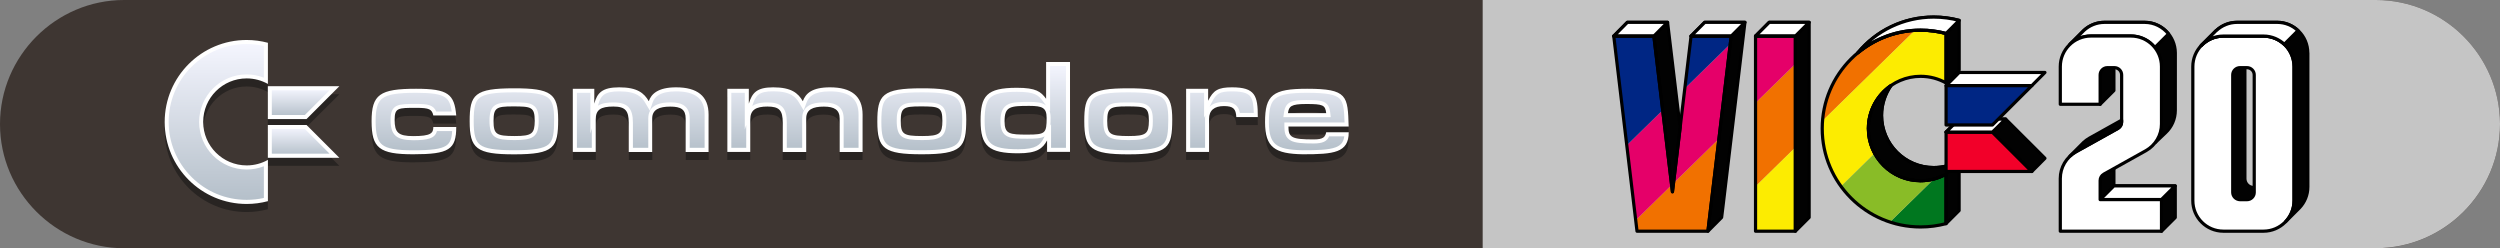 <?xml version="1.0" encoding="utf-8"?>
<!-- Generator: Adobe Illustrator 25.4.1, SVG Export Plug-In . SVG Version: 6.00 Build 0)  -->
<svg version="1.1" id="Layer_1" xmlns="http://www.w3.org/2000/svg" xmlns:xlink="http://www.w3.org/1999/xlink" x="0px" y="0px"
	 viewBox="0 0 3839 381.2" style="enable-background:new 0 0 3839 381.2;" xml:space="preserve">
<rect x="0" y="0" width="3839" height="381.2" fill="#808080" stroke="none"/>
<style type="text/css">
	.st0{fill-rule:evenodd;clip-rule:evenodd;fill:#3E3632;}
	.st1{fill:#282422;}
	.st2{fill:#C5C5C5;}
	.st3{fill:#020202;stroke:#000000;stroke-width:4.783;stroke-linecap:round;stroke-linejoin:round;stroke-miterlimit:10;}
	.st4{clip-path:url(#SVGID_00000013165732932554217330000010644272101562427070_);}
	.st5{fill:#002684;stroke:#231F20;stroke-width:0.797;stroke-linecap:round;stroke-linejoin:round;stroke-miterlimit:10;}
	.st6{fill:#00771F;}
	.st7{fill:#89BC27;}
	.st8{fill:#FCEC01;}
	.st9{fill:#F17100;}
	.st10{fill:#E50069;}
	.st11{clip-path:url(#SVGID_00000044864994985078803030000014776528977465654719_);}
	.st12{stroke:#000000;stroke-width:4.783;stroke-linecap:round;stroke-linejoin:round;stroke-miterlimit:10;}
	.st13{fill:#FFFFFF;stroke:#000000;stroke-width:4.783;stroke-linecap:round;stroke-linejoin:round;stroke-miterlimit:10;}
	.st14{fill:#020202;}
	.st15{fill:none;stroke:#000000;stroke-width:4.783;stroke-linecap:round;stroke-linejoin:round;stroke-miterlimit:10;}
	.st16{fill:#F20029;stroke:#000000;stroke-width:4.783;stroke-linecap:round;stroke-linejoin:round;stroke-miterlimit:10;}
	.st17{fill:#002684;stroke:#000000;stroke-width:4.783;stroke-linecap:round;stroke-linejoin:round;stroke-miterlimit:10;}
	.st18{fill:url(#SVGID_00000065063584368016584810000004557874976857344943_);}
	.st19{fill:#FFFFFF;}
	.st20{fill:url(#SVGID_00000117652276728698073930000011074898487667122052_);}
	.st21{fill:url(#SVGID_00000018228626553481175520000009412163673966184874_);}
	.st22{fill:url(#SVGID_00000173147604141474651570000006908424879053541795_);}
	.st23{clip-path:url(#SVGID_00000131332878724854674290000007514811987949351352_);}
	.st24{clip-path:url(#SVGID_00000106139203992977890670000004769858521302737070_);}
	.st25{clip-path:url(#SVGID_00000106840355980673167920000014266352146875241141_);}
	.st26{fill:#002684;}
	.st27{clip-path:url(#SVGID_00000083802456884373308720000000481302433484749752_);}
	.st28{clip-path:url(#SVGID_00000058549146414426486670000005538473693371676607_);}
	.st29{fill:#020202;stroke:#000000;stroke-width:4.928;stroke-linecap:round;stroke-linejoin:round;stroke-miterlimit:10;}
	.st30{fill:#FFFFFF;stroke:#000000;stroke-width:4.928;stroke-linecap:round;stroke-linejoin:round;stroke-miterlimit:10;}
	.st31{fill:#F20029;stroke:#000000;stroke-width:4.928;stroke-linecap:round;stroke-linejoin:round;stroke-miterlimit:10;}
	.st32{fill:#002684;stroke:#000000;stroke-width:4.928;stroke-linecap:round;stroke-linejoin:round;stroke-miterlimit:10;}
	.st33{fill:none;stroke:#000000;stroke-width:4.928;stroke-linecap:round;stroke-linejoin:round;stroke-miterlimit:10;}
	.st34{clip-path:url(#SVGID_00000159461382077554320180000003944798655509811383_);}
	.st35{clip-path:url(#SVGID_00000058559799419599311770000005456252058321360058_);}
	.st36{clip-path:url(#SVGID_00000033338431797643202410000012262481905271410601_);}
	.st37{fill:url(#SVGID_00000053502843681351349390000018261782737868894610_);}
	.st38{fill:url(#SVGID_00000172417421531091972830000011001732572341079954_);}
	.st39{fill:url(#SVGID_00000128476609107867062800000006961534863830033558_);}
	.st40{fill:url(#SVGID_00000074432379307546200380000000335576375335428286_);}
	.st41{clip-path:url(#SVGID_00000164501918576770609500000015334975675313438379_);}
	.st42{fill:#231F20;}
	.st43{clip-path:url(#SVGID_00000158028200520345582530000015761796501669041305_);}
	.st44{clip-path:url(#SVGID_00000121251952412473395770000011866283853471372703_);}
	.st45{fill:#F20029;}
	.st46{clip-path:url(#SVGID_00000127749324371319334610000001443440558019569558_);}
	.st47{clip-path:url(#SVGID_00000013889469565615307620000014150325930777353653_);}
	.st48{clip-path:url(#SVGID_00000028317948783382920900000008586746810167753139_);}
	.st49{clip-path:url(#SVGID_00000078027619147844597530000002324758623676053159_);}
	.st50{clip-path:url(#SVGID_00000077292635999327715240000010899489913449635726_);}
	.st51{clip-path:url(#SVGID_00000085932164550250941440000012191556694820967324_);}
	.st52{fill-rule:evenodd;clip-rule:evenodd;fill:#F20029;}
	.st53{fill-rule:evenodd;clip-rule:evenodd;fill:#FD7801;}
	.st54{fill-rule:evenodd;clip-rule:evenodd;fill:#F2F540;}
	.st55{fill-rule:evenodd;clip-rule:evenodd;fill:#48CC31;}
	.st56{fill-rule:evenodd;clip-rule:evenodd;fill:#14A3FD;}
	.st57{fill:url(#SVGID_00000070837278179888094730000013411996357964990860_);}
	.st58{fill:url(#SVGID_00000162353341891310118410000017507390928185479846_);}
	.st59{fill:url(#SVGID_00000054975998691777326960000004798839824926517156_);}
	.st60{fill:url(#SVGID_00000173136322715240451290000015005621259217339318_);}
	.st61{fill:url(#SVGID_00000056412250224294238290000009220745405858866359_);}
	.st62{fill:url(#SVGID_00000033369293126925087600000003649762141136698755_);}
	.st63{fill:url(#SVGID_00000029022387066188651470000004011940106041701523_);}
	.st64{fill:url(#SVGID_00000126308383993145893770000010355775996924401285_);}
	.st65{fill:url(#SVGID_00000075842231930105137510000011241096410121086103_);}
	.st66{fill:url(#SVGID_00000121251279284627435120000003967461780831277709_);}
	.st67{fill:url(#SVGID_00000155838031189028881160000014104118967466860943_);}
	.st68{fill:url(#SVGID_00000101103627412416042180000000743508692320013988_);}
	.st69{fill:url(#SVGID_00000065757143980757461380000002073934213955044268_);}
	.st70{fill:url(#SVGID_00000109735251971191423110000006321899849526815909_);}
	.st71{fill:url(#SVGID_00000153678316192269847720000001900788572122335664_);}
	.st72{fill:url(#SVGID_00000031209192787337454690000001531007149944226215_);}
	.st73{fill:url(#SVGID_00000072282504070477358720000013785235887398567818_);}
	.st74{fill-rule:evenodd;clip-rule:evenodd;fill:#0F2166;}
	.st75{fill-rule:evenodd;clip-rule:evenodd;fill:#1D4C59;}
	.st76{fill-rule:evenodd;clip-rule:evenodd;fill:#2C774C;}
	.st77{fill-rule:evenodd;clip-rule:evenodd;fill:#3AA23E;}
	.st78{fill-rule:evenodd;clip-rule:evenodd;fill:#48CD31;}
	.st79{fill-rule:evenodd;clip-rule:evenodd;fill:#6AD534;}
	.st80{fill-rule:evenodd;clip-rule:evenodd;fill:#8CDD37;}
	.st81{fill-rule:evenodd;clip-rule:evenodd;fill:#AFE63A;}
	.st82{fill-rule:evenodd;clip-rule:evenodd;fill:#D1EE3D;}
	.st83{fill-rule:evenodd;clip-rule:evenodd;fill:#F3F640;}
	.st84{fill-rule:evenodd;clip-rule:evenodd;fill:#F6D730;}
	.st85{fill-rule:evenodd;clip-rule:evenodd;fill:#F9B721;}
	.st86{fill-rule:evenodd;clip-rule:evenodd;fill:#FB9811;}
	.st87{fill-rule:evenodd;clip-rule:evenodd;fill:#FE7801;}
	.st88{fill-rule:evenodd;clip-rule:evenodd;fill:#FE5C13;}
	.st89{fill-rule:evenodd;clip-rule:evenodd;fill:#FE4125;}
	.st90{fill-rule:evenodd;clip-rule:evenodd;fill:#FE2537;}
	.st91{fill-rule:evenodd;clip-rule:evenodd;fill:#14A4FE;}
	.st92{fill-rule:evenodd;clip-rule:evenodd;fill:#21AECB;}
	.st93{fill-rule:evenodd;clip-rule:evenodd;fill:#2EB998;}
	.st94{fill-rule:evenodd;clip-rule:evenodd;fill:#3BC364;}
	.st95{fill-rule:evenodd;clip-rule:evenodd;fill:#C5C5C5;}
	.st96{fill:#020202;stroke:#000000;stroke-width:4.733;stroke-linecap:round;stroke-linejoin:round;stroke-miterlimit:10;}
	.st97{clip-path:url(#SVGID_00000133500900015409892570000013576388092966254471_);}
	.st98{fill:#002684;stroke:#231F20;stroke-width:0.789;stroke-linecap:round;stroke-linejoin:round;stroke-miterlimit:10;}
	.st99{clip-path:url(#SVGID_00000094612156634476272660000016539422562802292382_);}
	.st100{stroke:#000000;stroke-width:4.733;stroke-linecap:round;stroke-linejoin:round;stroke-miterlimit:10;}
	.st101{fill:#FFFFFF;stroke:#000000;stroke-width:4.733;stroke-linecap:round;stroke-linejoin:round;stroke-miterlimit:10;}
	.st102{fill:none;stroke:#000000;stroke-width:4.733;stroke-linecap:round;stroke-linejoin:round;stroke-miterlimit:10;}
	.st103{fill:#F20029;stroke:#000000;stroke-width:4.733;stroke-linecap:round;stroke-linejoin:round;stroke-miterlimit:10;}
	.st104{fill:#002684;stroke:#000000;stroke-width:4.733;stroke-linecap:round;stroke-linejoin:round;stroke-miterlimit:10;}
	.st105{fill:url(#SVGID_00000176764265759167143540000002555825504659681181_);}
	.st106{fill:url(#SVGID_00000181802528233593944850000011879897468557400736_);}
	.st107{fill:url(#SVGID_00000043434151178997678360000000745626533648712594_);}
	.st108{fill:url(#SVGID_00000016042891722876871170000002370212885666774664_);}
	.st109{clip-path:url(#SVGID_00000160895594666805570780000007369673407226292375_);}
	.st110{clip-path:url(#SVGID_00000150098826490073236390000003169715389854774204_);}
	.st111{clip-path:url(#SVGID_00000083059434018416161830000005271926903491512221_);}
	.st112{clip-path:url(#SVGID_00000029010567359514992860000008221307697413034654_);}
	.st113{clip-path:url(#SVGID_00000142865155136657960180000010984369610311671458_);}
	.st114{fill:#020202;stroke:#000000;stroke-width:4.877;stroke-linecap:round;stroke-linejoin:round;stroke-miterlimit:10;}
	.st115{fill:#FFFFFF;stroke:#000000;stroke-width:4.877;stroke-linecap:round;stroke-linejoin:round;stroke-miterlimit:10;}
	.st116{fill:#F20029;stroke:#000000;stroke-width:4.877;stroke-linecap:round;stroke-linejoin:round;stroke-miterlimit:10;}
	.st117{fill:#002684;stroke:#000000;stroke-width:4.877;stroke-linecap:round;stroke-linejoin:round;stroke-miterlimit:10;}
	.st118{fill:none;stroke:#000000;stroke-width:4.877;stroke-linecap:round;stroke-linejoin:round;stroke-miterlimit:10;}
	.st119{fill:url(#SVGID_00000175312701219852967310000016879071548982241422_);}
	.st120{fill:url(#SVGID_00000057120980269929122730000001906967493331083922_);}
	.st121{fill:url(#SVGID_00000180332219217444241620000013021551438265390489_);}
	.st122{fill:url(#SVGID_00000168079493134987681980000003699611806418789300_);}
	.st123{clip-path:url(#SVGID_00000163779528573250417870000009471690803963444919_);}
	.st124{clip-path:url(#SVGID_00000143619732968275009640000014498519473900022703_);}
	.st125{clip-path:url(#SVGID_00000009572717752886290710000006099059966555001019_);}
	.st126{fill-rule:evenodd;clip-rule:evenodd;fill:#FFFFFF;}
	.st127{fill:url(#SVGID_00000038405731597442309500000002372490596089271703_);}
	.st128{fill:url(#SVGID_00000052095864055793907190000007204883475422759338_);}
	.st129{fill:url(#SVGID_00000033352947373333385480000017663536614814314921_);}
	.st130{fill:url(#SVGID_00000072983332863594479310000017387198887131403702_);}
	.st131{fill:url(#SVGID_00000049193861436903115440000011887620276664256138_);}
	.st132{fill:url(#SVGID_00000088092244611113328400000006905478557978011807_);}
	.st133{fill:url(#SVGID_00000133519348839478645840000011115064798431493277_);}
	.st134{fill:url(#SVGID_00000051376502618894396280000012934132882046626442_);}
	.st135{fill:url(#SVGID_00000095299353874730037970000007364538731339646617_);}
	.st136{fill:url(#SVGID_00000155128241677408828090000017961229786024198830_);}
	.st137{fill:url(#SVGID_00000109026748808355829190000007577956719096849027_);}
	.st138{fill:url(#SVGID_00000126305254002268400890000006018794863811981744_);}
	.st139{fill:url(#SVGID_00000030471157717352410660000012339876221035558061_);}
	.st140{fill:url(#SVGID_00000031894836969044623510000004841621929084394390_);}
	.st141{fill:url(#SVGID_00000117659655397347165890000009694552213921090453_);}
	.st142{fill:url(#SVGID_00000147916964847476672820000001561149600909884083_);}
	.st143{fill:url(#SVGID_00000016068865762770107030000009878922938750492040_);}
	.st144{fill-rule:evenodd;clip-rule:evenodd;fill:#002684;}
	.st145{fill-rule:evenodd;clip-rule:evenodd;fill:#12506F;}
	.st146{fill-rule:evenodd;clip-rule:evenodd;fill:#24795B;}
	.st147{fill-rule:evenodd;clip-rule:evenodd;fill:#36A346;}
	.st148{fill-rule:evenodd;clip-rule:evenodd;fill:#6AD434;}
	.st149{fill-rule:evenodd;clip-rule:evenodd;fill:#8BDC37;}
	.st150{fill-rule:evenodd;clip-rule:evenodd;fill:#AEE53A;}
	.st151{fill-rule:evenodd;clip-rule:evenodd;fill:#D0ED3D;}
	.st152{fill-rule:evenodd;clip-rule:evenodd;fill:#F5D630;}
	.st153{fill-rule:evenodd;clip-rule:evenodd;fill:#F8B621;}
	.st154{fill-rule:evenodd;clip-rule:evenodd;fill:#FA9711;}
	.st155{fill-rule:evenodd;clip-rule:evenodd;fill:#F9500E;}
	.st156{fill-rule:evenodd;clip-rule:evenodd;fill:#F6281C;}
	.st157{clip-path:url(#SVGID_00000084517651627764328340000002655215298201209488_);}
	.st158{clip-path:url(#SVGID_00000008144807256165530360000015673764952926811010_);}
	.st159{clip-path:url(#SVGID_00000130616564745770023230000014619505256131977661_);}
	.st160{clip-path:url(#SVGID_00000150076591666639921350000000395281762785012922_);}
	.st161{clip-path:url(#SVGID_00000165913768530760977410000011727952013627842713_);}
	.st162{clip-path:url(#SVGID_00000095304637218465516320000010025295913636414873_);}
	.st163{clip-path:url(#SVGID_00000016764581418126169900000002730119468704190358_);}
	.st164{clip-path:url(#SVGID_00000112609777116543800820000006543295092699870368_);}
	.st165{clip-path:url(#SVGID_00000072267532418461059690000002157954930788602299_);}
	.st166{clip-path:url(#SVGID_00000069378393006681701570000004094095608636079745_);}
	.st167{clip-path:url(#SVGID_00000183963086797745387730000001324943029660044948_);}
	.st168{clip-path:url(#SVGID_00000163053745988557259750000018011566133881856421_);}
	.st169{clip-path:url(#SVGID_00000019647155316446303970000007336190988286570173_);}
	.st170{clip-path:url(#SVGID_00000063602754941015248020000004327158993918899647_);}
	.st171{clip-path:url(#SVGID_00000041978758912993736680000007197257126748782266_);}
	.st172{clip-path:url(#SVGID_00000138546392881967106860000014132249340807259008_);}
	.st173{clip-path:url(#SVGID_00000078745621601245225460000001446122450254072217_);}
	.st174{clip-path:url(#SVGID_00000137091456457017998070000017908615754379322012_);}
	.st175{clip-path:url(#SVGID_00000032619108231153603470000004478074736238766751_);}
	.st176{clip-path:url(#SVGID_00000140001965842473224280000013183663205974634911_);}
	.st177{clip-path:url(#SVGID_00000036222106787756357650000017525871108025189775_);}
	.st178{clip-path:url(#SVGID_00000048468402762105120650000003066152864172149428_);}
	.st179{clip-path:url(#SVGID_00000106847522820756397240000005547099395355438252_);}
	.st180{clip-path:url(#SVGID_00000181778576856024360480000014297618754931433877_);}
	.st181{clip-path:url(#SVGID_00000132045942632379538430000011556766824926367152_);}
	.st182{clip-path:url(#SVGID_00000078041728488755742300000000233109881832174984_);}
	.st183{clip-path:url(#SVGID_00000028302286981504578010000016558549145700654746_);}
</style>
<g>
	<g>
		<path id="path4583_00000077286106732066415350000015146143336237678265_" class="st0" d="M190.6,0h3457.9
			C3753.2,0,3839,85.8,3839,190.6l0,0c0,104.8-85.8,190.6-190.6,190.6H190.6C85.8,381.1,0,295.4,0,190.6l0,0C0,85.8,85.8,0,190.6,0z
			"/>
		<g>
			<path id="path4595_00000047045381464084906340000004924509935199457697_" class="st1" d="M1855.2,148.7h-33.8v96.9h35.2v-50.6
				c0-13.2,8.1-19.8,22.8-19.8c14.7,0,18.4,4.4,19.1,16.9h33c0-33-4.4-45.5-39.6-45.5c-21.3,0-28.6,4.4-36.7,20.6V148.7
				L1855.2,148.7z M2017.4,226.4c-33.8,0-38.9-2.9-38.9-19.8h92.5c-1.5-47-1.5-58-63.9-58c-52.9,0-64.6,9.5-64.6,51.4
				c0,38.9,15.4,48.5,58,49.2c47.7,0,70.5-2.2,70.5-33.8h-34.5C2035.1,222.7,2032.1,226.4,2017.4,226.4z M1977.8,186.1
				c1.5-10.3,4.4-14,27.9-14c25.7,0,29.4,1.5,30.8,14H1977.8z M665.4,189.8h35.2c-2.9-33-12.5-41.1-61.7-41.1
				c-55.8,0-68.3,8.8-68.3,49.9s11.7,50.7,63.9,50.7c55.1,0,66.1-7.3,66.1-41.9h-35.2c0,9.5-3.7,14-30.8,14
				c-23.5,0-28.6-5.9-28.6-25c0-18.4,5.1-18.4,33-18.4C659.5,178.1,663.2,180.3,665.4,189.8z M1483.8,195.6
				c0-39.6-11.7-47.7-68.3-47.7c-60.9,0-68.3,10.3-68.3,51.4s10.3,49.9,68.3,49.9C1477.2,249.2,1483.8,238.9,1483.8,195.6z
				 M1383.2,197.8c0-19.8,4.4-22,30.1-22c28.6,0,33.8,0.7,33.8,22c0,19.8-3.7,23.5-30.8,23.5
				C1386.9,221.3,1383.2,218.3,1383.2,197.8L1383.2,197.8z M1800.1,195.6c0-39.6-11-47.7-67.5-47.7c-60.2,0-67.5,9.5-67.5,50.7
				c0,41.8,10.3,50.7,67.5,50.7C1794.2,249.2,1800.1,238.9,1800.1,195.6z M1700.4,197.8c0-19.8,4.4-22,30.1-22
				c28.6,0,33.8,0.7,33.8,22c0,19.8-3.7,23.5-30.8,23.5C1704.1,221.3,1700.4,218.3,1700.4,197.8z M857,195.6
				c0-39.6-11-47.7-67.5-47.7c-60.9,0-68.3,9.5-68.3,50.7c0,41.8,10.3,50.7,68.3,50.7C851.1,249.2,857,238.9,857,195.6z
				 M757.9,197.8c0-19.8,4.4-22,29.4-22c28.6,0,33.8,0.7,33.8,22c0,19.8-3.7,23.5-30.8,23.5C761.5,221.3,757.9,218.3,757.9,197.8z
				 M1606.4,107.6v56.5c-8.1-11-15.4-16.9-44.8-16.9c-47,0-55.8,12.5-55.8,50.7c0,38.9,12.5,49.9,58,49.9c28.6,0,37.4-7.3,44.1-19.8
				v17.6h35.2v-138L1606.4,107.6L1606.4,107.6z M1580.7,175.1c19.8,0,26.4,2.9,26.4,18.3c0,23.5-1.5,25.7-29.4,25.7
				c-27.9,0-35.2-0.8-35.2-20.6C1542.5,175.9,1551.3,175.1,1580.7,175.1z M912.8,148.7h-33v96.9H915v-49.9
				c0-14.7,7.3-19.8,27.2-19.8c18.4,0,23.5,6.6,23.5,25v44.8h36v-51.4c0-13.9,11-18.3,27.9-18.3c16.2,0,23.5,4.4,23.5,18.3v51.4
				h35.2v-57.3c0-28.6-17.6-41.8-49.9-41.8c-27.9,0-38.2,10.3-41.9,21.3c-7.3-12.5-17.6-21.3-45.5-21.3c-26.4,0-33.8,8.8-38.2,25
				L912.8,148.7L912.8,148.7z M1149.8,148.7h-33v96.9h35.2v-49.9c0-14.7,8.8-19.8,26.4-19.8c18.4,0,23.5,5.9,23.5,25v44.8h36v-51.4
				c0-13.9,10.3-18.3,27.2-18.3c16.1,0,24.2,5.1,24.2,18.3v51.4h35.2v-57.3c0-28.6-17.6-41.8-49.9-41.8c-27.9,0-37.5,9.5-41.8,21.3
				c-7.3-12.5-17.6-21.3-45.5-21.3c-25.7,0-32.3,8.8-37.4,25L1149.8,148.7L1149.8,148.7z"/>
			<g>
				<path class="st1" d="M411.3,257.9c-9.6,5.4-20.7,8.5-32.6,8.5c-36.8,0-66.8-29.9-66.8-66.8s29.9-66.8,66.8-66.8
					c11.8,0,22.9,3.1,32.6,8.5V78.1c-10.4-2.8-21.3-4.3-32.6-4.3c-69.5,0-125.9,56.4-125.9,125.9s56.4,125.9,125.9,125.9
					c11.3,0,22.2-1.5,32.6-4.3V257.9z"/>
				<g>
					<polygon class="st1" points="464.2,195 470.7,195 521.1,144.8 464.2,144.8 447.5,144.8 411.3,144.8 411.3,195 447.5,195 					
						"/>
					<polygon class="st1" points="464.2,204.2 447.5,204.2 411.3,204.2 411.3,254.6 447.5,254.6 464.2,254.6 521.1,254.6 
						470.7,204.2 					"/>
				</g>
			</g>
		</g>
		<path class="st2" d="M3648.4,0H2276.8v381.1h1371.6c104.8,0,190.6-85.8,190.6-190.6S3753.2,0,3648.4,0z"/>
		<g>
			<g>
				<defs>
					<path id="SVGID_00000163756765783926221730000005081408267072139199_" d="M2988.4,267.2c-11.6,6.5-24.9,10.2-39.1,10.2
						c-44.2,0-80.1-35.9-80.1-80.1s35.9-80.1,80.1-80.1c14.2,0,27.5,3.7,39.1,10.2V51.4c-12.5-3.3-25.6-5.1-39.1-5.1
						c-83.5,0-151.1,67.7-151.1,151.1s67.7,151.1,151.1,151.1c13.5,0,26.6-1.8,39.1-5.1V267.2z"/>
				</defs>
				<clipPath id="SVGID_00000044883773669802836200000002770911227472553894_">
					<use xlink:href="#SVGID_00000163756765783926221730000005081408267072139199_"  style="overflow:visible;"/>
				</clipPath>
				<g style="clip-path:url(#SVGID_00000044883773669802836200000002770911227472553894_);">
					<g>
						<polygon class="st9" points="2808.9,47.2 2467.8,381.2 2598.8,381.2 2958.6,28.9 						"/>
						<polygon class="st8" points="2958.6,28.9 2598.8,381.2 2730,381.2 3071.1,47.2 						"/>
						<polygon class="st6" points="3202.2,47.2 2861.1,381.2 3045.8,381.2 3246.1,73.1 						"/>
						<polygon class="st10" points="2677.7,47.2 2336.6,381.2 2467.8,381.2 2808.9,47.2 						"/>
						<polygon class="st7" points="3071.1,47.2 2730,381.2 2861.1,381.2 3202.2,47.2 						"/>
					</g>
					<polygon class="st26" points="2677.7,47.2 2336.6,381.2 2184.9,381.2 2454,21.1 					"/>
				</g>
			</g>
		</g>
		<g>
			<g>
				<defs>
					<rect id="SVGID_00000023268091413045628000000011325467886020107152_" x="2695.8" y="55.4" width="61.2" height="299.6"/>
				</defs>
				<clipPath id="SVGID_00000181808176580668557420000013940334483989117857_">
					<use xlink:href="#SVGID_00000023268091413045628000000011325467886020107152_"  style="overflow:visible;"/>
				</clipPath>
				<g style="clip-path:url(#SVGID_00000181808176580668557420000013940334483989117857_);">
					<g>
						<polygon class="st9" points="2808.9,47.2 2467.8,381.2 2598.8,381.2 2958.6,28.9 						"/>
						<polygon class="st8" points="2958.6,28.9 2598.8,381.2 2730,381.2 3071.1,47.2 						"/>
						<polygon class="st6" points="3202.2,47.2 2861.1,381.2 3045.8,381.2 3246.1,73.1 						"/>
						<polygon class="st10" points="2677.7,47.2 2336.6,381.2 2467.8,381.2 2808.9,47.2 						"/>
						<polygon class="st7" points="3071.1,47.2 2730,381.2 2861.1,381.2 3202.2,47.2 						"/>
					</g>
					<polygon class="st26" points="2677.7,47.2 2336.6,381.2 2184.9,381.2 2454,21.1 					"/>
				</g>
			</g>
		</g>
		<g>
			<g>
				<defs>
					<polygon id="SVGID_00000021078311961526512580000015052665777338278572_" points="2596.8,55.4 2568.2,294.5 2539.7,55.4 
						2478.1,55.4 2513.8,355 2561,355 2575.4,355 2622.7,355 2658.5,55.4 					"/>
				</defs>
				<clipPath id="SVGID_00000060011375953266267280000014292808214103951014_">
					<use xlink:href="#SVGID_00000021078311961526512580000015052665777338278572_"  style="overflow:visible;"/>
				</clipPath>
				<g style="clip-path:url(#SVGID_00000060011375953266267280000014292808214103951014_);">
					<g>
						<polygon class="st9" points="2808.9,47.2 2467.8,381.2 2598.8,381.2 2958.6,28.9 						"/>
						<polygon class="st8" points="2958.6,28.9 2598.8,381.2 2730,381.2 3071.1,47.2 						"/>
						<polygon class="st6" points="3202.2,47.2 2861.1,381.2 3045.8,381.2 3246.1,73.1 						"/>
						<polygon class="st10" points="2677.7,47.2 2336.6,381.2 2467.8,381.2 2808.9,47.2 						"/>
						<polygon class="st7" points="3071.1,47.2 2730,381.2 2861.1,381.2 3202.2,47.2 						"/>
					</g>
					<polygon class="st26" points="2677.7,47.2 2336.6,381.2 2184.9,381.2 2454,21.1 					"/>
				</g>
			</g>
		</g>
		<g>
			<polygon class="st29" points="2735.1,34.3 2716.8,34.3 2695.8,55.4 2716.8,55.4 2757,55.4 2757,301.6 2757,355 2778.1,333.9 
				2778.1,298.7 2778.1,34.3 			"/>
			<polygon class="st29" points="2529.8,34.3 2499,34.3 2478.1,55.4 2501.5,55.4 2539.7,55.4 2568.2,294.5 2580,195.8 2560.7,34.3 
							"/>
			<polygon class="st29" points="2648.6,34.3 2617.8,34.3 2596.8,55.4 2615.3,55.4 2658.5,55.4 2625.2,333.9 2625.2,333.9 
				2622.7,355 2643.7,333.9 2645.7,317.6 2645.7,317.6 2679.5,34.3 			"/>
		</g>
		<polygon class="st30" points="2539.7,55.4 2560.7,34.3 2499,34.3 2478.1,55.4 		"/>
		<polygon class="st30" points="2617.8,34.3 2679.5,34.3 2658.5,55.4 2596.8,55.4 		"/>
		<polygon class="st30" points="2716.8,34.3 2695.8,55.4 2757,55.4 2778.1,34.3 		"/>
		<g>
			<path class="st29" d="M3293.3,34.3h-61.6c-12.2,0-23.3,4.7-31.6,12.3l0,0l-0.3,0.3c-0.7,0.7-1.4,1.4-2.1,2.1l-18.9,18.9l0,0
				c1-1,2.1-1.9,3.3-2.8l0,0c1.1-0.9,2.3-1.7,3.5-2.4c0.1,0,0.1-0.1,0.2-0.1c1.1-0.7,2.3-1.4,3.5-2c0.2-0.1,0.3-0.1,0.5-0.2
				c1.1-0.6,2.3-1.1,3.4-1.6c0.3-0.1,0.6-0.2,0.9-0.3c1.1-0.4,2.1-0.8,3.2-1.1c0.5-0.1,1-0.3,1.5-0.4c0.9-0.2,1.8-0.5,2.8-0.7
				c0.8-0.2,1.6-0.3,2.4-0.4c0.7-0.1,1.4-0.2,2.1-0.3c1.5-0.2,3.1-0.2,4.7-0.2h61.6l0,0c1.5,0,2.9,0.1,4.3,0.2
				c0.4,0,0.8,0.1,1.3,0.1c1,0.1,2.1,0.3,3.1,0.5c0.4,0.1,0.8,0.1,1.2,0.2c2.7,0.6,5.4,1.4,7.9,2.5c0.4,0.2,0.7,0.3,1.1,0.5
				c0.9,0.4,1.9,0.9,2.8,1.3c0.4,0.2,0.7,0.4,1.1,0.6c1.2,0.7,2.4,1.4,3.5,2.1c1.2,0.8,2.5,1.7,3.6,2.7c1.2,1,2.4,2.1,3.5,3.2
				c0.4,0.4,0.7,0.8,1.1,1.2c0.7,0.8,1.5,1.6,2.1,2.4c0.4,0.5,0.7,1,1.1,1.5c0.6,0.8,1.2,1.6,1.7,2.4c0.4,0.6,0.7,1.1,1,1.7
				c0.5,0.8,1,1.7,1.4,2.5c0.3,0.6,0.6,1.2,0.9,1.8c0.4,0.9,0.8,1.8,1.1,2.7c0.2,0.6,0.5,1.3,0.7,1.9c0.3,0.9,0.6,1.9,0.8,2.9
				c0.2,0.6,0.3,1.2,0.5,1.9c0.2,1.1,0.4,2.2,0.6,3.3c0.1,0.6,0.2,1.1,0.3,1.7c0.2,1.7,0.3,3.4,0.3,5.1l0,0v81l0,0v7.3
				c0,10.2-3.4,20-9.3,27.9l0,0l15.4-14.7l0,0c9.4-8.8,14.9-21.1,14.9-34.3V81.2C3340.2,55.3,3319.2,34.3,3293.3,34.3z"/>
			<path class="st30" d="M3367.3,102.3v205.8c0,25.9,21,46.9,46.9,46.9h61.6c25.9,0,46.9-21,46.9-46.9V102.3
				c0-25.9-21-46.9-46.9-46.9h-61.6C3388.3,55.4,3367.3,76.4,3367.3,102.3z M3428.6,295.4V115c0-6.1,5-11.1,11.1-11.1h10.8
				c6.1,0,11.1,5,11.1,11.1v180.5c0,6.1-5,11.1-11.1,11.1h-10.8C3433.5,306.4,3428.6,301.5,3428.6,295.4z"/>
			<g>
				<g>
					<path class="st14" d="M3507.3,342.8L3507.3,342.8l0.8-0.7C3507.8,342.3,3507.5,342.6,3507.3,342.8z"/>
					<path class="st29" d="M3543.8,81.2c0-25.9-21-46.9-46.9-46.9h-61.6c-12.3,0-23.5,4.8-31.9,12.6h-0.2l-23,23h0.1
						c8.5-8.9,20.6-14.5,33.9-14.5h9.8h51.8c6.5,0,12.6,1.3,18.3,3.7c6.9,2.9,12.9,7.4,17.7,13.1c0.3,0.4,0.6,0.8,1,1.2
						c2.1,2.6,3.8,5.5,5.3,8.5c3,6.2,4.7,13.1,4.7,20.4v194.9l0,0v10.9c0,12.5-4.9,23.8-12.9,32.2l20.1-20.1
						c0.3-0.3,0.6-0.6,0.9-0.9l0.2-0.2l0,0c7.9-8.4,12.8-19.6,12.8-32.1V81.2H3543.8z"/>
				</g>
				<path class="st14" d="M3439.7,103.9c-6.1,0-11.1,5-11.1,11.1v180.5c0,6.1,5,11.1,11.1,11.1h10.8c6.1,0,11.1-5,11.1-11.1v-10
					h-0.8c-6.1,0-11.1-5-11.1-11.1V103.9H3439.7z"/>
			</g>
			<path class="st29" d="M3236.1,103.9c-6.1,0-11.1,5-11.1,11.1v9.1l0,0v36l21.1-21.1v-17.6v-17.6L3236.1,103.9L3236.1,103.9z"/>
			<path class="st29" d="M3246.1,285.4v-26.6l-15.4,8.6c-3.5,2-5.7,5.7-5.7,9.7v29.4h94.2v8.8v39.8l21.1-21.1v-18.7v-29.8
				L3246.1,285.4L3246.1,285.4z"/>
			<path class="st14" d="M3176.4,70.4l-0.7,0.7l0,0C3175.9,70.9,3176.1,70.6,3176.4,70.4z"/>
			<path class="st30" d="M3496.9,34.3h-61.6c-12.3,0-23.5,4.8-31.9,12.6h-0.2l-23,23h0.1c8.5-8.9,20.6-14.5,33.9-14.5h9.8h51.8
				c6.5,0,12.6,1.3,18.3,3.7c5.1,2.2,9.7,5.2,13.7,8.9l21-21C3520.5,39.1,3509.3,34.3,3496.9,34.3z"/>
			<polygon class="st30" points="3225.1,306.4 3246.1,285.4 3340.2,285.4 3319.1,306.4 			"/>
			<path class="st30" d="M3309,73.1l21-21c-8.6-10.8-21.8-17.8-36.7-17.8h-61.6c-12.2,0-23.3,4.7-31.6,12.3l0,0l-0.3,0.3
				c-0.7,0.7-1.4,1.4-2.1,2.1l-18.9,18.9c8.4-7.8,19.5-12.6,31.9-12.6h61.6c9.7,0,18.7,3,26.2,8c1.2,0.8,2.5,1.7,3.6,2.7
				C3304.6,68.2,3306.9,70.6,3309,73.1z"/>
			<path class="st30" d="M3163.8,102.3v57.8h61.2V115c0-6.1,5-11.1,11.1-11.1h10.8c6.1,0,11.1,5,11.1,11.1v72.5c0,4-2.2,7.7-5.7,9.7
				l-64.5,36c-14.8,8.3-24,23.9-24,40.9v51.9V355h61.2l0,0h94.2v-48.5H3225v-29.4c0-4,2.2-7.7,5.7-9.7l64.5-36
				c14.8-8.3,24-23.9,24-40.9v-88.3c0-25.9-21-46.9-46.9-46.9h-61.6C3184.8,55.4,3163.8,76.4,3163.8,102.3z"/>
			<path class="st29" d="M3216.6,217l35.7-19.9c0.4-0.2,0.9-0.5,1.2-0.8c2.8-2.1,4.4-5.3,4.4-8.9v-2.8l-49.1,27.4
				c-3.2,1.8-6.2,4-8.9,6.4l0,0l-0.3,0.3c-0.8,0.7-1.5,1.5-2.2,2.2l-18.6,18.6l0,0c2.7-2.5,5.7-4.7,9-6.6L3216.6,217L3216.6,217z"/>
		</g>
		<g>
			<path class="st14" d="M2940.8,342.8L2940.8,342.8l0.8-0.7C2941.4,342.3,2941.1,342.6,2940.8,342.8z"/>
		</g>
		<g>
			<path class="st29" d="M2889.3,177.3c0-17,5.3-32.7,14.3-45.7c-20.8,14.5-34.5,38.6-34.5,65.8c0,44.2,35.9,80.1,80.1,80.1
				c14.2,0,27.5-3.7,39.1-10.2v36.3v39.8l20.1-20.1v-20.9v-55.2c-11.6,6.5-24.9,10.2-39.1,10.2
				C2925.3,257.3,2889.3,221.4,2889.3,177.3z"/>
			<path class="st29" d="M2969.4,26.2c-46.9,0-88.7,21.3-116.4,54.8c26.2-21.7,59.7-34.7,96.3-34.7c13.5,0,26.6,1.8,39.1,5.1v26.2
				v49.9l20.1-20.1V78.9V31.3C2996,28,2983,26.2,2969.4,26.2z"/>
		</g>
		<path class="st30" d="M2988.4,51.4l20.1-20.1c-12.5-3.3-25.6-5.1-39.1-5.1c-46.9,0-88.7,21.3-116.4,54.8
			c26.2-21.7,59.7-34.7,96.3-34.7C2962.8,46.3,2975.9,48.1,2988.4,51.4z"/>
		<path class="st29" d="M2988.4,267.2l20.1-20.1c-11.6,6.5-24.9,10.2-39.1,10.2c-44.2,0-80.1-35.9-80.1-80.1
			c0-17,5.3-32.7,14.3-45.7c-20.8,14.5-34.5,38.6-34.5,65.8c0,44.2,35.9,80.1,80.1,80.1C2963.5,277.4,2976.8,273.7,2988.4,267.2
			L2988.4,267.2z"/>
		<polygon class="st31" points="3051.8,202.8 3031.8,202.8 2988.4,202.8 2988.4,263.3 3031.8,263.3 3051.8,263.3 3120.1,263.3 
			3059.6,202.8 		"/>
		<polygon class="st29" points="3071.9,182.8 3051.9,182.8 3008.5,182.8 2988.4,202.8 3008.5,202.8 3016.4,202.8 3031.8,202.8 
			3051.8,202.8 3059.6,202.8 3100,243.1 3120.1,263.3 3140.2,243.1 3079.8,182.8 		"/>
		<polygon class="st30" points="3059.6,202.8 3079.8,182.8 3008.5,182.8 2988.4,202.8 		"/>
		<polygon class="st30" points="3031.8,131.5 3051.8,131.5 3120.1,131.5 3140.2,111.3 3071.9,111.3 3051.9,111.3 3008.5,111.3 
			2988.4,131.5 3008.5,131.5 		"/>
		<polygon class="st32" points="3051.8,191.9 3059.6,191.9 3120.1,131.5 3051.8,131.5 3031.8,131.5 2988.4,131.5 2988.4,191.9 
			3031.8,191.9 		"/>
		<polygon class="st33" points="2596.8,55.4 2568.2,294.5 2539.7,55.4 2478.1,55.4 2513.8,355 2561,355 2575.4,355 2622.7,355 
			2658.5,55.4 		"/>
		<path class="st33" d="M2988.4,267.2c-11.6,6.5-24.9,10.2-39.1,10.2c-44.2,0-80.1-35.9-80.1-80.1s35.9-80.1,80.1-80.1
			c14.2,0,27.5,3.7,39.1,10.2V51.4c-12.5-3.3-25.6-5.1-39.1-5.1c-83.5,0-151.1,67.7-151.1,151.1s67.7,151.1,151.1,151.1
			c13.5,0,26.6-1.8,39.1-5.1V267.2z"/>
		<rect x="2695.8" y="55.4" class="st33" width="61.2" height="299.6"/>
		<g>
			<g id="path4595_00000148645393436605420310000014295793809026790272_">
				
					<linearGradient id="SVGID_00000178907062262025395850000008145284437742594485_" gradientUnits="userSpaceOnUse" x1="-203.194" y1="4366.234" x2="-203.194" y2="4501.699" gradientTransform="matrix(1 0 0 -1 1524 4599.974)">
					<stop  offset="0" style="stop-color:#B4BFC9"/>
					<stop  offset="1" style="stop-color:#F5F6FF"/>
				</linearGradient>
				<path style="fill:url(#SVGID_00000178907062262025395850000008145284437742594485_);" d="M2000.6,233.7
					c-43.1-0.8-54.9-10.7-54.9-46.1c0-40.2,10.4-48.3,61.5-48.3c31.1,0,45.4,2.8,52.4,10.3c7,7.4,7.6,20.3,8.3,41.5h-92.4v3.1
					c0,20.2,8.4,22.9,42,22.9c13.3,0,19.1-2.8,21.5-11h28.9C2066.5,231.2,2047.6,233.7,2000.6,233.7z M2005.7,156.7
					c-23,0-29.1,3.3-31,16.6l-0.5,3.5h65.8l-0.4-3.5C2037.7,157.5,2030,156.7,2005.7,156.7z M1732.6,233.7c-29.9,0-44.9-2.5-53.4-9
					c-8.1-6.2-11.1-16.6-11.1-38.6c0-39.2,5.6-47.6,64.5-47.6c29.7,0,44.6,2.4,53.2,8.4c8.2,5.8,11.3,15.6,11.3,36.2
					c0,21.5-1.5,33.7-9.6,40.7C1779.4,230.9,1764,233.7,1732.6,233.7L1732.6,233.7z M1730.4,160.4c-26.5,0-33.2,3-33.2,25.1
					c0,24,7.3,26.6,36.1,26.6c28.2,0,33.9-4.5,33.9-26.6C1767.2,161.4,1759.6,160.4,1730.4,160.4z M1415.5,233.7
					c-30.3,0-45.4-2.5-54-8.9c-8.1-6.1-11.1-16.3-11.1-37.9c0-39.1,6-48.3,65.2-48.3c29.8,0,44.9,2.4,53.6,8.4
					c8.4,5.8,11.6,16,11.6,36.2c0,20.9-1.6,33.6-9.9,40.7C1462.5,230.9,1447,233.7,1415.5,233.7L1415.5,233.7z M1413.3,160.4
					c-26.5,0-33.2,3-33.2,25.1c0,24,7.3,26.6,36.1,26.6c28.2,0,33.9-4.5,33.9-26.6C1450.2,161.4,1442.5,160.4,1413.3,160.4z
					 M789.5,233.7c-30.3,0-45.5-2.5-54-9c-8.1-6.2-11.2-16.6-11.2-38.6c0-39.2,5.6-47.6,65.2-47.6c29.7,0,44.6,2.4,53.2,8.4
					c8.2,5.8,11.3,15.6,11.3,36.2c0,21.5-1.5,33.7-9.6,40.7C836.2,230.9,820.9,233.7,789.5,233.7L789.5,233.7z M787.2,160.4
					c-25.9,0-32.5,3-32.5,25.1c0,22.6,5.3,26.6,35.4,26.6c28.2,0,33.9-4.5,33.9-26.6C824.1,161.4,816.5,160.4,787.2,160.4z
					 M634.5,233.7c-27,0-41.3-2.7-49.6-9.2c-8.1-6.4-11.2-17.2-11.2-38.3c0-38.9,11-46.8,65.2-46.8c46.8,0,55.3,7.1,58.2,34.9h-29.5
					c-3.2-10.1-10.2-11.7-28.8-11.7c-27.8,0-36.1,0-36.1,21.5s7.4,28.1,31.7,28.1c23.8,0,32.5-3.3,33.8-14h29.2
					C697,226.4,688.2,233.7,634.5,233.7z M1563.8,232.2c-43.6,0-54.9-9.6-54.9-46.8c0-36.3,7.3-47.6,52.7-47.6
					c29.4,0,35.2,5.9,42.3,15.6l5.6,7.6V98.3h30.5V230h-29.1v-27l-5.8,11C1598.8,226.1,1590.6,232.2,1563.8,232.2z M1580.7,159.6
					c-27.5,0-41.3,0-41.3,26.6c0,23.7,12,23.7,38.3,23.7c29.1,0,32.5-3,32.5-28.8C1610.2,162.8,1600.7,159.6,1580.7,159.6z
					 M1824.5,230v-90.7h27.6v28.4l5.9-11.7c7.7-15.3,14-18.8,33.9-18.8c16.6,0,25.7,2.7,30.6,9.1c4.6,6.1,5.8,16.1,6,30.2h-27.1
					c-1.4-12.5-7.3-16.9-21.9-16.9c-16.7,0-25.9,8.1-25.9,22.9V230H1824.5z M1292.4,230v-48.3c0-21.4-20.6-21.4-27.3-21.4
					c-13,0-30.3,2.2-30.3,21.4V230H1205v-41.7c0-21-6.7-28-26.6-28c-13.7,0-29.5,2.6-29.5,22.9V230h-29v-90.7h26.9V179l6-19
					c5-15.8,11.2-22.8,34.5-22.8c26,0,35.7,7.6,42.9,19.8l3.3,5.6l2.3-6.1c3.6-9.5,11-19.3,38.9-19.3c31.5,0,46.8,12.7,46.8,38.8
					v54.2L1292.4,230L1292.4,230z M1056,230v-48.3c0-18.9-13.4-21.4-26.6-21.4c-7.7,0-31,0-31,21.4V230h-29.7v-41.7
					c0-20.7-7-28-26.6-28c-18.2,0-30.3,3.9-30.3,22.9V230h-29v-90.7h26.8v42.7l6.1-22.3c4.1-15,10.7-22.7,35.2-22.7
					c26,0,35.7,7.6,42.9,19.8l3.4,5.9l2.2-6.5c4.3-12.9,17-19.2,38.9-19.2c31.5,0,46.8,12.7,46.8,38.8V230H1056z"/>
				<path class="st19" d="M1636.9,101.4v125.6H1614v-11.4v-24.9l-1.1,2.1c0.3-3.4,0.4-7.2,0.4-11.6c0-5.1-0.7-9.1-2.1-12.3l1.3,1.8
					v-18.9v-50.4L1636.9,101.4 M1274.6,140.3c14.8,0,26,3,33.2,8.8c7.1,5.8,10.6,14.6,10.6,26.9v51h-22.9v-45.2
					c0-16.3-10.2-24.5-30.4-24.5c-10.3,0-17.7,1.5-23.1,4.8c-8.5,5.1-10.2,13.5-10.2,19.7v45.2h-23.6v-38.6c0-22.7-8-31.1-29.7-31.1
					c-4.8,0-15.5,0-23.3,5.5l0.6-1.9c4.5-14,9-20.7,31.5-20.7c27.2,0,34.8,9,40.2,18.2l6.6,11.2l4.5-12.2
					C1241.8,149,1248.6,140.3,1274.6,140.3 M1038.2,140.3c14.8,0,26,3,33.2,8.8c7.1,5.8,10.6,14.6,10.6,26.9v51h-22.9v-45.2
					c0-9-2.7-15.3-8.2-19.4c-4.8-3.6-11.5-5.2-21.5-5.2c-16.4,0-26.9,4.3-31.5,12.9l4.3-12.8c1.7-5,4.7-8.7,9.2-11.4
					C1017.6,142.2,1026.6,140.3,1038.2,140.3 M951,140.3c27.2,0,34.8,9,40.2,18.2l6.9,11.7c-1.7,3.3-2.6,7.1-2.6,11.6v45.2h-23.6
					v-38.6c0-22.4-8.3-31.1-29.7-31.1c-8.7,0-17.5,0.9-23.9,5l0.4-1.6c2.2-7.9,4.6-12.3,8.5-15.2C932.1,141.9,939.6,140.3,951,140.3
					 M1891.9,140.3c19.6,0,25.3,4.2,28.1,7.9c3.8,5,5,13.4,5.3,25.2H1904c-2.3-12-9.6-16.9-24.6-16.9c-9.5,0-17,2.5-21.9,7.3
					l3.2-6.4c3.7-7.5,6.9-11.4,10.9-13.7C1875.9,141.3,1881.9,140.3,1891.9,140.3 M1561.6,141c27.9,0,33.1,5.2,39.8,14.3l4.9,6.7
					c-6-4.9-15.3-5.5-25.6-5.5c-27.7,0-44.4,0-44.4,29.7c0,26.8,15.6,26.8,41.4,26.8c11.8,0,20.5-0.3,26.4-3.6l-1.7,3.3
					c-5,9.4-10.9,16.5-38.6,16.5c-22,0-34.9-2.7-42-8.9c-6.9-5.9-9.8-16.4-9.8-34.9c0-19.2,2.4-29.4,8.4-35.2
					C1527,143.9,1539.7,141,1561.6,141 M1732.6,141.8c28.6,0,43.5,2.3,51.4,7.8c7.3,5.2,10,14.3,10,33.7c0,20.5-1.3,32.1-8.5,38.4
					c-7.4,6.4-22.6,9-52.7,9h-0.1c-28.8,0-43.7-2.4-51.5-8.4c-7.2-5.5-9.9-15.3-9.9-36.1c0-21.5,2.2-30.6,8.9-35.9
					C1687.8,144.2,1703,141.8,1732.6,141.8 M1733.3,215.1c14.1,0,23.4-0.9,29.4-5.6c7-5.5,7.6-14.5,7.6-24c0-9.6-0.7-19.4-9.2-24.3
					c-6.3-3.7-15.3-3.9-30.7-3.9c-14.6,0-22.5,0.7-28.2,4.7c-7.4,5.2-8,14.5-8,23.5C1694.2,211.2,1703,215.1,1733.3,215.1
					 M1415.5,141.8c28.8,0,43.8,2.3,51.8,7.9c7.4,5.2,10.3,14.6,10.3,33.6c0,20-1.4,32-8.8,38.3c-7.5,6.4-23,9.1-53.2,9.1h-0.1
					c-29.2,0-44.3-2.4-52.2-8.3c-7.2-5.4-9.9-15-9.9-35.4c0-21.7,2.3-30.8,9-36.3C1370.2,144.3,1385.5,141.8,1415.5,141.8
					 M1416.2,215.1c27.8,0,37-4.3,37-29.7c0-9.6-0.7-19.4-9.2-24.3c-6.3-3.7-15.3-3.9-30.7-3.9c-14.6,0-22.5,0.7-28.2,4.7
					c-7.4,5.2-8.1,14.5-8.1,23.5C1377,211.2,1385.9,215.1,1416.2,215.1 M789.5,141.8c28.6,0,43.5,2.3,51.4,7.8
					c7.3,5.2,10,14.3,10,33.7c0,20.5-1.3,32.1-8.5,38.4c-7.4,6.4-22.7,9-52.8,9h-0.1c-29.2,0-44.3-2.4-52.2-8.4
					c-7.2-5.5-9.9-15.3-9.9-36.1c0-21.5,2.3-30.6,9-35.9C744,144.2,759.3,141.8,789.5,141.8 M790.2,215.1c27.8,0,37-4.3,37-29.7
					c0-9.6-0.7-19.4-9.2-24.3c-6.3-3.7-15.3-3.9-30.7-3.9c-25.3,0-35.6,2.6-35.6,28.2C751.7,211.2,760.3,215.1,790.2,215.1
					 M1143.7,142.5V159v39.9l2.2-6.9v35H1123v-84.5H1143.7 M906.6,142.5V159v46.2l2.2-8.1v29.9h-22.9v-84.5H906.6 M2007.2,142.5
					c29.8,0,43.9,2.6,50.2,9.3c5.8,6.2,6.7,17.7,7.3,36.3h-86.2h-6.2v6.2c0,8.6,1.2,17.1,10.1,21.7c6.9,3.6,17.6,4.3,34.9,4.3
					c13.5,0,20.5-3.1,23.7-11h23.3c-1.3,10.1-6.2,14.1-13,16.8c-11.1,4.3-29.6,4.6-50.9,4.6c-21.5-0.4-33.8-3-41.2-8.9
					c-7.4-5.9-10.7-16.4-10.7-34.1c0-20.5,2.8-30.7,10.2-36.5C1966.6,145,1980.6,142.5,2007.2,142.5 M1970.7,179.9h7.1h58.7h7
					l-0.8-6.9c-2.2-18.6-12.9-19.4-37-19.4c-22.1,0-31.7,2.7-34,19.3L1970.7,179.9 M1849,142.5v12.2v26.2l1.9-3.8
					c-0.3,1.7-0.4,3.5-0.4,5.4v44.5h-22.9v-84.5H1849 M638.9,142.5c24.4,0,37.4,2,44.7,7.1c5.5,3.8,8.4,9.9,10.1,21.7h-23.8
					c-4.4-10.5-13.8-11.7-30.9-11.7c-27.7,0-39.2,0-39.2,24.5c0,23.3,8.8,31.2,34.8,31.2c21.2,0,33.4-2.3,36.3-14h23.4
					c-0.6,12.3-3.4,18.6-9.4,22.5c-7.8,5-22.4,7-50.4,7c-26.2,0-40-2.5-47.6-8.6c-7.1-5.7-10.1-16.1-10.1-35.9
					c0-19.9,3-29.8,10.7-35.4C595.7,144.9,610.6,142.5,638.9,142.5 M1643.1,95.2h-36.7l0,0v56.5c-8.1-11-15.4-16.9-44.8-16.9
					c-47,0-55.8,12.5-55.8,50.7c0,38.9,12.5,49.9,58,49.9c28.6,0,37.4-7.3,44.1-19.8v17.6h35.2L1643.1,95.2L1643.1,95.2z
					 M1577.8,206.7c-27.9,0-35.2-0.8-35.2-20.6c0-22.8,8.8-23.5,38.2-23.5c19.8,0,26.4,2.9,26.4,18.3
					C1607.1,204.5,1605.7,206.7,1577.8,206.7L1577.8,206.7z M1274.6,134.1c-27.9,0-37.5,9.5-41.8,21.3
					c-7.3-12.5-17.6-21.3-45.5-21.3c-25.7,0-32.3,8.8-37.4,25v-22.7l0,0h-33v96.9h35.2v-49.9c0-14.7,8.8-19.8,26.4-19.8
					c18.4,0,23.5,5.9,23.5,25v44.8h36V182c0-13.9,10.3-18.3,27.2-18.3c16.1,0,24.2,5.1,24.2,18.3v51.4h35.2v-57.3
					C1324.6,147.3,1307,134.1,1274.6,134.1L1274.6,134.1z M1038.2,134.1c-27.9,0-38.2,10.3-41.9,21.3c-7.3-12.5-17.6-21.3-45.5-21.3
					c-26.4,0-33.8,8.8-38.2,25v-22.7h-33v96.9h35.2v-49.9c0-14.7,7.3-19.8,27.2-19.8c18.4,0,23.5,6.6,23.5,25v44.8h36V182
					c0-13.9,11-18.3,27.9-18.3c16.2,0,23.5,4.4,23.5,18.3v51.4h35.2v-57.3C1088.2,147.3,1070.5,134.1,1038.2,134.1L1038.2,134.1z
					 M1891.9,134.1c-21.3,0-28.6,4.4-36.7,20.6v-18.3l0,0h-33.8v96.9h35.2v-50.6c0-13.2,8.1-19.8,22.8-19.8
					c14.7,0,18.4,4.4,19.1,16.9h33C1931.6,146.6,1927.2,134.1,1891.9,134.1L1891.9,134.1z M1732.6,135.6c-60.2,0-67.6,9.5-67.6,50.7
					c0,41.8,10.3,50.7,67.6,50.7h0.1c61.6,0,67.4-10.3,67.4-53.6C1800.1,143.6,1789.1,135.6,1732.6,135.6L1732.6,135.6z
					 M1733.3,208.9c-29.4,0-33-2.9-33-23.5c0-19.8,4.4-22,30.1-22c28.6,0,33.8,0.7,33.8,22C1764.1,205.2,1760.5,208.9,1733.3,208.9
					L1733.3,208.9z M1415.5,135.6c-60.9,0-68.3,10.3-68.3,51.4s10.3,49.9,68.3,49.9h0.1c61.6,0,68.2-10.3,68.2-53.6
					C1483.8,143.6,1472.1,135.6,1415.5,135.6L1415.5,135.6z M1416.2,208.9c-29.4,0-33-2.9-33-23.5l0,0c0-19.8,4.4-22,30.1-22
					c28.6,0,33.8,0.7,33.8,22C1447.1,205.2,1443.4,208.9,1416.2,208.9L1416.2,208.9z M789.5,135.6c-60.9,0-68.3,9.5-68.3,50.7
					c0,41.8,10.3,50.7,68.3,50.7h0.1c61.6,0,67.5-10.3,67.5-53.6C857,143.6,846,135.6,789.5,135.6L789.5,135.6z M790.2,208.9
					c-28.6,0-32.3-2.9-32.3-23.5c0-19.8,4.4-22,29.4-22c28.6,0,33.8,0.7,33.8,22C821,205.2,817.3,208.9,790.2,208.9L790.2,208.9z
					 M912.8,136.3L912.8,136.3L912.8,136.3L912.8,136.3z M2007.2,136.3c-52.9,0-64.6,9.5-64.6,51.4c0,38.9,15.4,48.5,58,49.2
					c47.7,0,70.5-2.2,70.5-33.8h-34.6c-1.5,7.3-4.4,11-19.1,11c-33.8,0-38.9-2.9-38.9-19.8h92.5
					C2069.6,147.3,2069.6,136.3,2007.2,136.3L2007.2,136.3z M1977.8,173.7c1.5-10.3,4.4-14,27.9-14c25.7,0,29.4,1.5,30.8,14H1977.8
					L1977.8,173.7z M638.9,136.3c-55.8,0-68.3,8.8-68.3,49.9s11.7,50.7,63.9,50.7c55.1,0,66.1-7.3,66.1-41.9h-35.2
					c0,9.5-3.7,14-30.8,14c-23.5,0-28.6-5.9-28.6-25c0-18.4,5.1-18.4,33-18.4c20.5,0,24.2,2.2,26.4,11.7h35.2
					C697.7,144.4,688.1,136.3,638.9,136.3L638.9,136.3z"/>
			</g>
			<g>
				<g>
					
						<linearGradient id="SVGID_00000083048765706982248710000017333980243293884549_" gradientUnits="userSpaceOnUse" x1="-1191.836" y1="4289.855" x2="-1191.836" y2="4535.391" gradientTransform="matrix(1 0 0 -1 1524 4599.974)">
						<stop  offset="0" style="stop-color:#B4BFC9"/>
						<stop  offset="1" style="stop-color:#F5F6FF"/>
					</linearGradient>
					<path style="fill:url(#SVGID_00000083048765706982248710000017333980243293884549_);" d="M378.8,310.1
						C311.1,310.1,256,255,256,187.4S311.1,64.6,378.8,64.6c9.9,0,19.8,1.2,29.5,3.6V124c-9.2-4.3-19.3-6.5-29.5-6.5
						c-38.5,0-69.9,31.3-69.9,69.9c0,38.5,31.3,69.9,69.9,69.9c10.2,0,20.3-2.3,29.5-6.5v55.9C398.6,308.9,388.7,310.1,378.8,310.1z
						"/>
					<path class="st19" d="M378.8,67.6c8.9,0,17.7,1,26.4,2.9v48.8c-8.4-3.3-17.3-5-26.4-5c-40.2,0-73,32.7-73,73s32.7,73,73,73
						c9,0,18-1.7,26.4-5V304c-8.7,1.9-17.5,2.9-26.4,2.9c-32,0-62.1-12.5-84.7-35.1S259,219.1,259,187.2s12.5-62.1,35.1-84.7
						C316.7,80.1,346.8,67.6,378.8,67.6 M378.8,61.4c-69.5,0-125.9,56.4-125.9,125.9s56.4,125.9,125.9,125.9
						c11.3,0,22.2-1.5,32.6-4.3v-63.4c-9.6,5.4-20.7,8.5-32.6,8.5c-36.8,0-66.8-29.9-66.8-66.8s29.9-66.8,66.8-66.8
						c11.8,0,22.9,3.1,32.6,8.5V65.7C400.9,62.9,390,61.4,378.8,61.4L378.8,61.4z"/>
				</g>
				<g>
					<g>
						
							<linearGradient id="SVGID_00000074402156579911431940000012421433308219350662_" gradientUnits="userSpaceOnUse" x1="-1060.021" y1="4420.32" x2="-1060.021" y2="4464.509" gradientTransform="matrix(1 0 0 -1 1524 4599.974)">
							<stop  offset="0" style="stop-color:#B4BFC9"/>
							<stop  offset="1" style="stop-color:#F5F6FF"/>
						</linearGradient>
						<polygon style="fill:url(#SVGID_00000074402156579911431940000012421433308219350662_);" points="414.4,179.7 414.4,135.5 
							513.6,135.5 469.4,179.7 						"/>
						<path class="st19" d="M506.1,138.6l-38,38h-4h-16.7h-30v-38h30h16.7H506.1 M521.1,132.4h-56.9h-16.7h-36.2v50.4h36.2h16.7h6.5
							L521.1,132.4L521.1,132.4z"/>
					</g>
					<g>
						
							<linearGradient id="SVGID_00000021120141304399770680000006502924501598691724_" gradientUnits="userSpaceOnUse" x1="-1060.021" y1="4360.836" x2="-1060.021" y2="4405.024" gradientTransform="matrix(1 0 0 -1 1524 4599.974)">
							<stop  offset="0" style="stop-color:#B4BFC9"/>
							<stop  offset="1" style="stop-color:#F5F6FF"/>
						</linearGradient>
						<polygon style="fill:url(#SVGID_00000021120141304399770680000006502924501598691724_);" points="414.4,239.1 414.4,194.9 
							469.4,194.9 513.6,239.1 						"/>
						<path class="st19" d="M468.1,198l38,38h-42h-16.7h-30v-38h30h16.7H468.1 M470.7,191.9h-6.5h-16.7h-36.2v50.4h36.2h16.7h56.9
							L470.7,191.9L470.7,191.9z"/>
					</g>
				</g>
			</g>
		</g>
	</g>
</g>
</svg>
